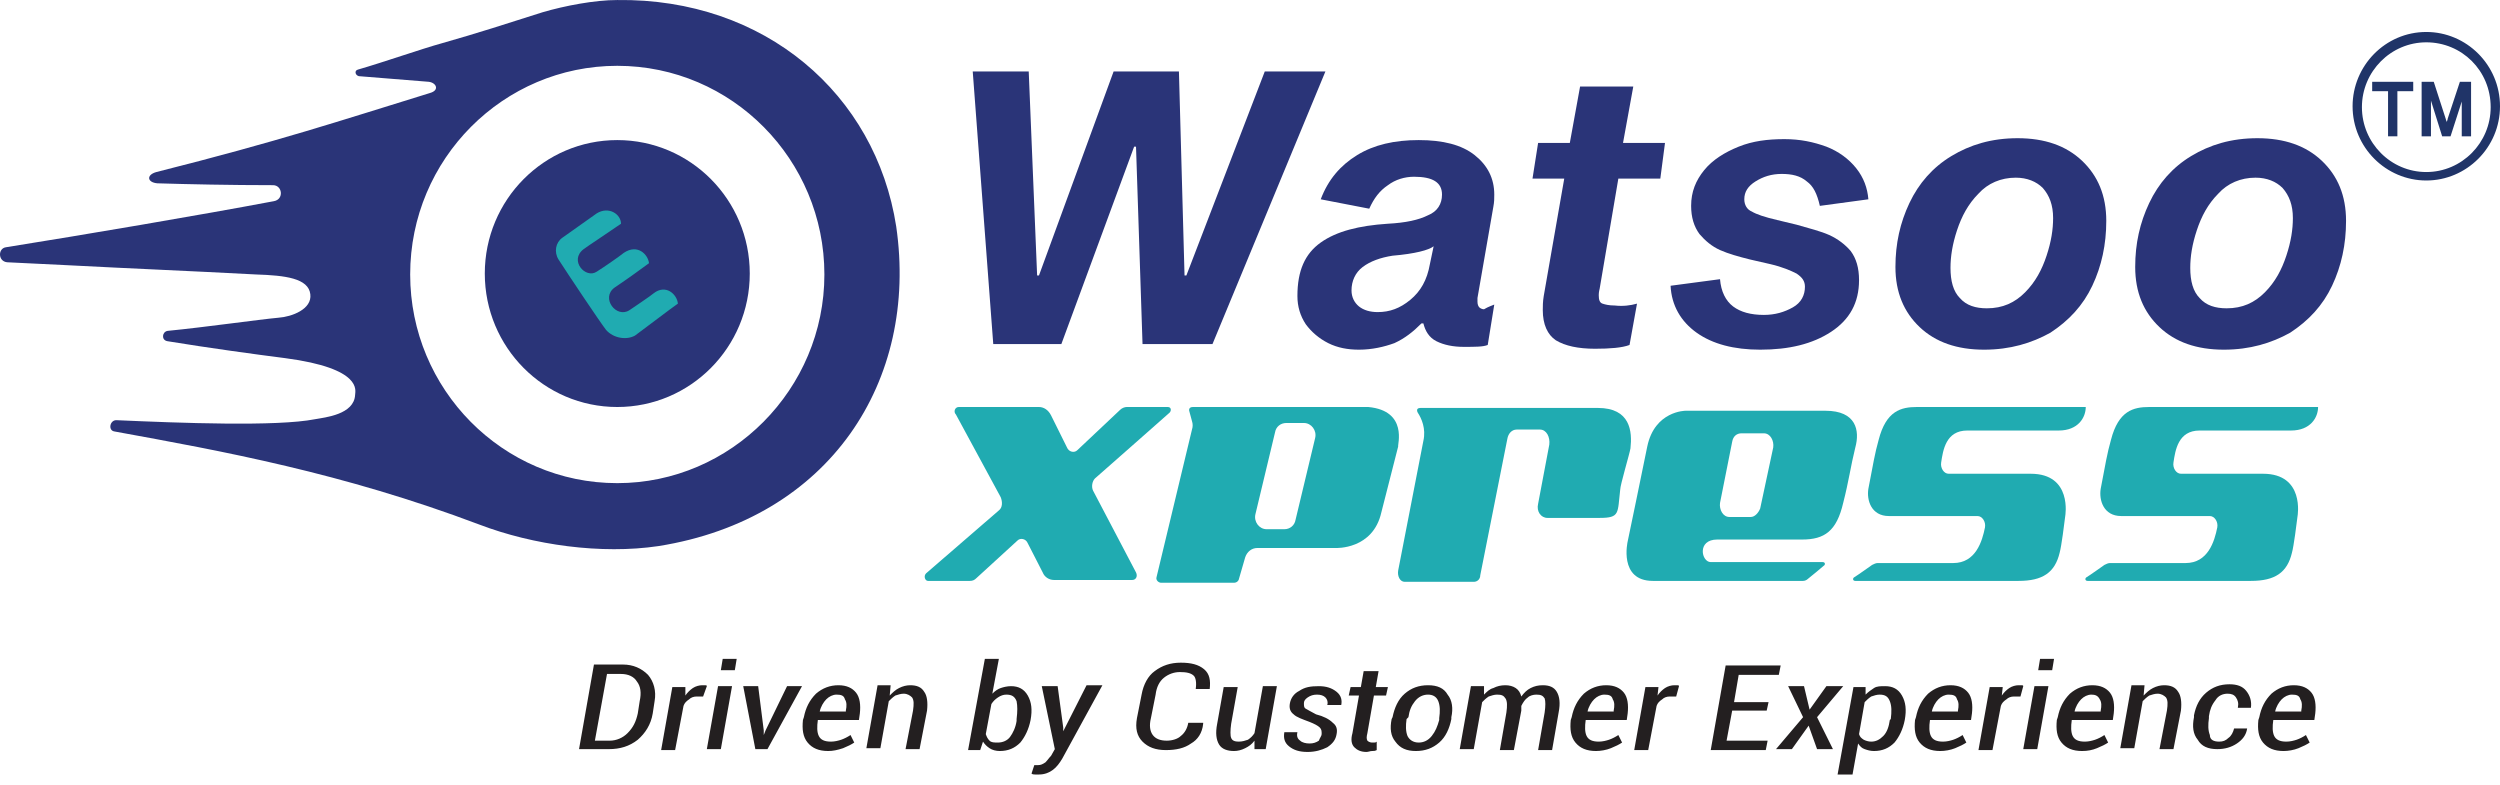 <svg width="86" height="27" viewBox="0 0 86 27" fill="none" xmlns="http://www.w3.org/2000/svg">
<path fill-rule="evenodd" clip-rule="evenodd" d="M32.981 14.001H35.741C35.901 14.001 36.062 14.098 36.158 14.292L36.704 15.392C36.768 15.553 36.96 15.586 37.057 15.489L38.533 14.098C38.597 14.034 38.694 14.001 38.758 14.001C38.758 14.001 40.009 14.001 40.17 14.001C40.298 14.001 40.298 14.131 40.234 14.195C40.202 14.228 37.666 16.459 37.666 16.459C37.57 16.556 37.538 16.75 37.602 16.879L39.079 19.692C39.143 19.821 39.079 19.951 38.95 19.951H36.254C36.094 19.951 35.933 19.854 35.869 19.692L35.356 18.69C35.291 18.528 35.099 18.496 35.003 18.593L33.59 19.886C33.526 19.951 33.462 19.983 33.366 19.983H31.922C31.825 19.983 31.761 19.821 31.857 19.724L34.361 17.558C34.489 17.461 34.489 17.267 34.425 17.105L32.884 14.26C32.788 14.163 32.852 14.001 32.981 14.001Z" fill="#20ABB1"/>
<path fill-rule="evenodd" clip-rule="evenodd" d="M47.07 14.001C45.947 14.001 41.871 14.001 41.036 14.001C40.876 14.001 40.908 14.131 40.908 14.131L41.004 14.486C41.036 14.583 41.036 14.68 41.004 14.777L39.785 19.854C39.753 19.951 39.849 20.047 39.945 20.047H42.449C42.513 20.047 42.577 20.015 42.609 19.951L42.834 19.174C42.898 18.98 43.058 18.851 43.251 18.851H45.947C45.947 18.851 47.23 18.916 47.519 17.623L48.097 15.359C48.065 15.327 48.45 14.131 47.07 14.001ZM44.182 18.205H43.572C43.315 18.205 43.123 17.946 43.187 17.687L43.861 14.874C43.893 14.68 44.053 14.551 44.246 14.551H44.855C45.112 14.551 45.305 14.81 45.241 15.068L44.567 17.881C44.535 18.075 44.374 18.205 44.182 18.205Z" fill="#20ABB1"/>
<path fill-rule="evenodd" clip-rule="evenodd" d="M48.771 14.195C48.899 14.389 49.06 14.745 48.964 15.165L48.097 19.627C48.065 19.821 48.161 20.015 48.322 20.015H50.697C50.825 20.015 50.921 19.918 50.921 19.789L51.852 15.1C51.884 14.906 52.013 14.777 52.173 14.777H52.975C53.2 14.777 53.328 15.036 53.296 15.294L52.911 17.331C52.847 17.59 53.007 17.816 53.232 17.816H55.029C55.735 17.816 55.639 17.655 55.735 16.846C55.735 16.685 56.056 15.618 56.088 15.424C56.153 14.842 56.088 14.033 54.965 14.033C53.842 14.033 49.06 14.033 48.867 14.033C48.675 14.033 48.771 14.195 48.771 14.195Z" fill="#20ABB1"/>
<path fill-rule="evenodd" clip-rule="evenodd" d="M62.796 14.13C61.705 14.13 57.982 14.13 57.982 14.13C57.982 14.13 56.923 14.13 56.666 15.359C56.538 16.006 55.992 18.625 55.992 18.625C55.992 18.625 55.671 19.983 56.859 19.983H62.026C62.09 19.983 62.154 19.95 62.186 19.918C62.347 19.789 62.7 19.498 62.732 19.465C62.796 19.433 62.796 19.336 62.7 19.336C61.929 19.336 59.137 19.336 58.849 19.336C58.528 19.336 58.367 18.56 59.073 18.56C59.747 18.56 61.384 18.56 61.994 18.56C62.764 18.56 63.181 18.269 63.406 17.299C63.598 16.555 63.663 16.038 63.823 15.392C63.983 14.809 63.855 14.13 62.796 14.13ZM60.228 17.784H59.49C59.266 17.784 59.137 17.525 59.169 17.299L59.587 15.197C59.619 15.004 59.747 14.906 59.908 14.906H60.678C60.903 14.906 61.031 15.165 60.999 15.392L60.55 17.493C60.485 17.655 60.357 17.784 60.228 17.784Z" fill="#20ABB1"/>
<path fill-rule="evenodd" clip-rule="evenodd" d="M71.75 14.001C71.75 14.001 66.487 14.001 65.941 14.001C65.396 14.001 64.882 14.131 64.625 15.133C64.497 15.586 64.433 15.974 64.272 16.814C64.208 17.202 64.369 17.752 64.978 17.752H68.027C68.188 17.752 68.316 17.946 68.284 18.14C68.188 18.625 67.963 19.369 67.193 19.369H64.593C64.529 19.369 64.465 19.401 64.401 19.433C64.401 19.433 63.855 19.821 63.791 19.854C63.727 19.886 63.727 19.983 63.823 19.983C64.754 19.983 68.701 19.983 69.439 19.983C70.274 19.983 70.691 19.692 70.852 19.013C70.916 18.787 71.012 18.011 71.044 17.752C71.044 17.752 71.301 16.297 69.857 16.297H67.032C66.872 16.297 66.744 16.103 66.776 15.909C66.84 15.489 66.936 14.81 67.674 14.81C67.995 14.81 70.178 14.81 70.82 14.81C71.493 14.81 71.75 14.357 71.75 14.001Z" fill="#20ABB1"/>
<path fill-rule="evenodd" clip-rule="evenodd" d="M79.742 14.001C79.742 14.001 74.478 14.001 73.933 14.001C73.387 14.001 72.874 14.131 72.617 15.133C72.488 15.586 72.424 15.974 72.264 16.814C72.2 17.202 72.36 17.752 72.97 17.752H76.019C76.179 17.752 76.308 17.946 76.275 18.14C76.179 18.625 75.955 19.369 75.184 19.369H72.585C72.52 19.369 72.456 19.401 72.392 19.433C72.392 19.433 71.847 19.821 71.782 19.854C71.718 19.886 71.718 19.983 71.814 19.983C72.745 19.983 76.693 19.983 77.431 19.983C78.265 19.983 78.683 19.692 78.843 19.013C78.907 18.787 79.004 18.011 79.036 17.752C79.036 17.752 79.292 16.297 77.848 16.297H75.024C74.863 16.297 74.735 16.103 74.767 15.909C74.831 15.489 74.928 14.81 75.666 14.81C75.987 14.81 78.169 14.81 78.811 14.81C79.485 14.81 79.742 14.357 79.742 14.001Z" fill="#20ABB1"/>
<path fill-rule="evenodd" clip-rule="evenodd" d="M30.83 7.793C30.124 3.234 26.305 -0.064 21.234 0.001C20.464 0.001 19.437 0.195 18.667 0.421C17.447 0.809 16.452 1.133 15.201 1.488C14.495 1.682 13.211 2.135 12.312 2.394C12.184 2.426 12.216 2.588 12.344 2.62L14.751 2.814C15.008 2.846 15.136 3.105 14.783 3.202C11.638 4.172 9.616 4.851 5.38 5.918C5.027 6.015 5.059 6.274 5.412 6.306C6.439 6.338 7.947 6.37 9.392 6.37C9.713 6.37 9.777 6.855 9.424 6.92C6.856 7.405 2.844 8.084 0.213 8.504C-0.076 8.537 -0.076 8.989 0.245 9.022C0.919 9.054 1.561 9.086 2.235 9.119C4.706 9.248 6.375 9.313 8.814 9.442C9.809 9.474 10.611 9.571 10.675 10.121C10.74 10.638 10.034 10.897 9.584 10.929C8.878 10.994 7.081 11.253 5.765 11.382C5.572 11.414 5.54 11.705 5.765 11.738C7.145 11.964 8.782 12.19 9.809 12.32C12.505 12.675 12.216 13.451 12.216 13.581C12.184 14.26 11.189 14.357 10.836 14.421C9.52 14.68 6.182 14.551 4 14.454C3.775 14.454 3.711 14.809 3.936 14.842C7.659 15.521 11.767 16.264 16.484 18.043C18.346 18.754 20.689 19.077 22.646 18.786C28.552 17.849 31.601 13.096 30.83 7.793ZM21.234 16.62C17.287 16.62 14.11 13.387 14.11 9.442C14.11 5.465 17.319 2.264 21.234 2.264C25.182 2.264 28.359 5.498 28.359 9.442C28.359 13.387 25.15 16.62 21.234 16.62Z" fill="#2A3478"/>
<path d="M21.234 14.001C23.751 14.001 25.792 11.945 25.792 9.41C25.792 6.874 23.751 4.819 21.234 4.819C18.717 4.819 16.677 6.874 16.677 9.41C16.677 11.945 18.717 14.001 21.234 14.001Z" fill="#2A3478"/>
<path fill-rule="evenodd" clip-rule="evenodd" d="M21.844 11.544C21.555 11.705 21.106 11.641 20.849 11.35C20.625 11.059 19.566 9.474 19.212 8.925C19.052 8.666 19.116 8.343 19.341 8.181C19.886 7.793 20.528 7.34 20.528 7.34C20.945 7.082 21.363 7.373 21.363 7.696C20.945 7.987 20.207 8.472 20.079 8.569C19.566 8.957 20.143 9.604 20.528 9.345C20.785 9.183 21.299 8.828 21.459 8.698C21.94 8.375 22.294 8.763 22.326 9.054C21.973 9.313 21.619 9.571 21.138 9.895C20.657 10.25 21.202 10.962 21.652 10.671C21.748 10.606 22.422 10.153 22.486 10.089C22.903 9.765 23.288 10.121 23.32 10.444C23.128 10.574 22.197 11.285 21.844 11.544Z" fill="#20ABB1"/>
<path d="M39.079 5.045H39.014L36.511 11.835H34.168L33.462 2.459H35.388L35.677 9.475H35.741L38.308 2.459H40.555L40.748 9.475H40.812L43.508 2.459H45.594L41.71 11.835H39.303L39.079 5.045Z" fill="#2A3478"/>
<path d="M51.403 10.477L51.178 11.867C51.018 11.932 50.761 11.932 50.344 11.932C49.991 11.932 49.67 11.867 49.413 11.738C49.156 11.609 49.028 11.382 48.964 11.124H48.899C48.611 11.415 48.322 11.641 47.969 11.803C47.616 11.932 47.198 12.029 46.749 12.029C46.364 12.029 46.011 11.964 45.69 11.803C45.369 11.641 45.112 11.415 44.92 11.156C44.727 10.865 44.631 10.542 44.631 10.186C44.631 9.313 44.888 8.731 45.433 8.343C45.979 7.955 46.749 7.761 47.744 7.696C48.354 7.664 48.803 7.567 49.124 7.405C49.445 7.276 49.605 7.017 49.605 6.694C49.605 6.274 49.285 6.08 48.643 6.08C48.322 6.08 48.001 6.177 47.744 6.371C47.455 6.565 47.263 6.823 47.102 7.179L45.433 6.856C45.69 6.177 46.107 5.692 46.685 5.336C47.263 4.98 47.969 4.819 48.803 4.819C49.638 4.819 50.279 4.98 50.729 5.336C51.178 5.692 51.403 6.144 51.403 6.694C51.403 6.823 51.403 6.953 51.371 7.114L50.825 10.251V10.38C50.825 10.477 50.857 10.542 50.889 10.574C50.921 10.606 50.986 10.639 51.05 10.639C51.21 10.542 51.339 10.509 51.403 10.477ZM47.904 8.796C47.487 8.86 47.134 8.99 46.877 9.184C46.621 9.378 46.492 9.669 46.492 9.992C46.492 10.218 46.589 10.412 46.749 10.542C46.91 10.671 47.134 10.736 47.391 10.736C47.808 10.736 48.161 10.606 48.514 10.315C48.867 10.024 49.092 9.636 49.188 9.087L49.317 8.472C49.156 8.602 48.675 8.731 47.904 8.796Z" fill="#2A3478"/>
<path d="M56.313 10.445L56.056 11.867C55.8 11.964 55.382 11.997 54.869 11.997C54.291 11.997 53.842 11.9 53.521 11.706C53.232 11.512 53.072 11.156 53.072 10.671C53.072 10.542 53.072 10.38 53.104 10.186L53.81 6.144H52.718L52.911 4.916H54.002L54.355 2.976H56.185L55.832 4.916H57.276L57.115 6.144H55.671L55.029 9.927C54.997 10.057 54.997 10.121 54.997 10.154C54.997 10.315 55.029 10.412 55.126 10.445C55.222 10.477 55.35 10.509 55.543 10.509C55.832 10.542 56.088 10.509 56.313 10.445Z" fill="#2A3478"/>
<path d="M62.154 6.241C61.929 6.047 61.641 5.983 61.288 5.983C60.935 5.983 60.646 6.08 60.389 6.241C60.132 6.403 60.004 6.597 60.004 6.856C60.004 7.05 60.1 7.211 60.261 7.276C60.421 7.373 60.71 7.47 61.127 7.567L61.801 7.729C62.25 7.858 62.636 7.955 62.924 8.084C63.213 8.214 63.47 8.408 63.663 8.634C63.855 8.893 63.951 9.216 63.951 9.636C63.951 10.412 63.63 10.994 62.989 11.415C62.347 11.835 61.544 12.029 60.55 12.029C59.651 12.029 58.913 11.835 58.367 11.447C57.822 11.059 57.501 10.509 57.468 9.83L59.169 9.604C59.202 10.024 59.362 10.348 59.619 10.542C59.876 10.736 60.228 10.833 60.678 10.833C61.063 10.833 61.384 10.736 61.673 10.574C61.962 10.412 62.09 10.154 62.09 9.863C62.09 9.669 61.994 9.539 61.801 9.41C61.609 9.313 61.32 9.184 60.903 9.087L60.196 8.925C59.811 8.828 59.458 8.731 59.169 8.602C58.881 8.472 58.656 8.278 58.463 8.052C58.271 7.793 58.175 7.47 58.175 7.082C58.175 6.597 58.335 6.209 58.624 5.853C58.913 5.498 59.33 5.239 59.811 5.045C60.293 4.851 60.806 4.786 61.384 4.786C61.929 4.786 62.379 4.883 62.828 5.045C63.245 5.207 63.598 5.465 63.855 5.789C64.112 6.112 64.24 6.468 64.272 6.856L62.603 7.082C62.507 6.662 62.379 6.403 62.154 6.241Z" fill="#2A3478"/>
<path d="M68.252 12.029C67.321 12.029 66.583 11.77 66.037 11.253C65.492 10.736 65.203 10.056 65.203 9.184C65.203 8.375 65.364 7.664 65.684 6.985C66.005 6.306 66.487 5.756 67.129 5.368C67.771 4.98 68.509 4.754 69.407 4.754C70.338 4.754 71.076 5.013 71.622 5.53C72.168 6.047 72.456 6.726 72.456 7.599C72.456 8.408 72.296 9.151 71.975 9.83C71.654 10.509 71.173 11.027 70.531 11.447C69.889 11.803 69.151 12.029 68.252 12.029ZM69.343 6.112C68.83 6.112 68.38 6.306 68.059 6.662C67.706 7.017 67.482 7.438 67.321 7.923C67.161 8.408 67.097 8.828 67.097 9.216C67.097 9.669 67.193 10.024 67.418 10.251C67.642 10.509 67.963 10.606 68.348 10.606C68.894 10.606 69.311 10.412 69.664 10.056C70.017 9.701 70.242 9.281 70.402 8.796C70.563 8.311 70.627 7.89 70.627 7.502C70.627 7.05 70.499 6.726 70.274 6.468C70.049 6.241 69.728 6.112 69.343 6.112Z" fill="#2A3478"/>
<path d="M76.5 12.029C75.57 12.029 74.831 11.77 74.286 11.253C73.74 10.736 73.451 10.056 73.451 9.184C73.451 8.375 73.612 7.664 73.933 6.985C74.254 6.306 74.735 5.756 75.377 5.368C76.019 4.98 76.757 4.754 77.656 4.754C78.586 4.754 79.325 5.013 79.87 5.53C80.416 6.047 80.704 6.726 80.704 7.599C80.704 8.408 80.544 9.151 80.223 9.83C79.902 10.509 79.421 11.027 78.779 11.447C78.137 11.803 77.399 12.029 76.5 12.029ZM77.591 6.112C77.078 6.112 76.629 6.306 76.308 6.662C75.955 7.017 75.73 7.438 75.57 7.923C75.409 8.408 75.345 8.828 75.345 9.216C75.345 9.669 75.441 10.024 75.666 10.251C75.89 10.509 76.211 10.606 76.597 10.606C77.142 10.606 77.559 10.412 77.912 10.056C78.265 9.701 78.49 9.281 78.65 8.796C78.811 8.311 78.875 7.89 78.875 7.502C78.875 7.05 78.747 6.726 78.522 6.468C78.297 6.241 77.977 6.112 77.591 6.112Z" fill="#2A3478"/>
<path d="M81.603 3.137H82.149V4.689H82.47V3.137H83.015V2.814H81.603V3.137Z" fill="#203468"/>
<path d="M84.62 2.814L84.203 4.075C84.203 4.107 84.171 4.172 84.171 4.204C84.171 4.172 84.139 4.14 84.139 4.107L83.721 2.814H83.304V4.689H83.625V3.461L84.01 4.689H84.299L84.684 3.493V4.689H85.005V2.814H84.62Z" fill="#203468"/>
<path d="M83.465 6.209C82.085 6.209 80.929 5.077 80.929 3.655C80.929 2.264 82.052 1.1 83.465 1.1C84.845 1.1 86 2.232 86 3.655C86 5.077 84.845 6.209 83.465 6.209ZM83.465 1.456C82.245 1.456 81.25 2.458 81.25 3.687C81.25 4.916 82.245 5.918 83.465 5.918C84.684 5.918 85.679 4.916 85.679 3.687C85.679 2.426 84.684 1.456 83.465 1.456Z" fill="#203468"/>
<path fill-rule="evenodd" clip-rule="evenodd" d="M78.843 23.895C78.715 23.895 78.586 23.96 78.49 24.057C78.394 24.154 78.297 24.315 78.265 24.477H79.164V24.445C79.196 24.283 79.196 24.154 79.132 24.057C79.1 23.927 79.004 23.895 78.843 23.895ZM78.554 25.835C78.233 25.835 78.009 25.738 77.848 25.544C77.688 25.35 77.656 25.091 77.688 24.768L77.72 24.671C77.784 24.348 77.912 24.089 78.137 23.863C78.362 23.669 78.618 23.572 78.907 23.572C79.196 23.572 79.389 23.669 79.517 23.83C79.645 23.992 79.677 24.251 79.645 24.542L79.613 24.768H78.201C78.169 24.994 78.169 25.188 78.233 25.318C78.297 25.447 78.426 25.512 78.65 25.512C78.779 25.512 78.907 25.479 79.004 25.447C79.1 25.415 79.228 25.35 79.324 25.285L79.453 25.544C79.356 25.609 79.228 25.673 79.068 25.738C78.907 25.803 78.715 25.835 78.554 25.835ZM76.34 25.512C76.468 25.512 76.564 25.479 76.661 25.382C76.757 25.318 76.821 25.188 76.853 25.059H77.302C77.27 25.285 77.142 25.447 76.95 25.576C76.757 25.706 76.532 25.77 76.275 25.77C75.955 25.77 75.73 25.673 75.602 25.447C75.441 25.253 75.409 24.994 75.473 24.671V24.606C75.537 24.283 75.666 24.024 75.89 23.83C76.115 23.636 76.372 23.539 76.693 23.539C76.95 23.539 77.142 23.604 77.27 23.766C77.399 23.927 77.463 24.121 77.431 24.348H76.982C77.014 24.186 76.982 24.089 76.917 23.992C76.853 23.895 76.757 23.863 76.629 23.863C76.468 23.863 76.308 23.927 76.211 24.089C76.083 24.251 76.019 24.412 75.987 24.639V24.703C75.955 24.93 75.955 25.124 76.019 25.285C76.019 25.447 76.147 25.512 76.34 25.512ZM73.74 23.927C73.836 23.83 73.933 23.733 74.061 23.669C74.189 23.604 74.318 23.572 74.446 23.572C74.671 23.572 74.831 23.636 74.928 23.798C75.024 23.927 75.056 24.154 75.024 24.445L74.767 25.77H74.286L74.542 24.445C74.575 24.218 74.575 24.089 74.51 23.992C74.446 23.927 74.35 23.863 74.222 23.863C74.125 23.863 74.029 23.895 73.933 23.927C73.836 23.992 73.772 24.057 73.708 24.121L73.419 25.738H72.938L73.323 23.572H73.772L73.74 23.927ZM71.943 23.895C71.814 23.895 71.686 23.96 71.59 24.057C71.493 24.154 71.397 24.315 71.365 24.477H72.264V24.445C72.296 24.283 72.296 24.154 72.232 24.057C72.168 23.927 72.071 23.895 71.943 23.895ZM71.622 25.835C71.301 25.835 71.076 25.738 70.916 25.544C70.755 25.35 70.723 25.091 70.755 24.768L70.787 24.671C70.852 24.348 70.98 24.089 71.205 23.863C71.429 23.669 71.686 23.572 71.975 23.572C72.264 23.572 72.456 23.669 72.585 23.83C72.713 23.992 72.745 24.251 72.713 24.542L72.681 24.768H71.269C71.237 24.994 71.237 25.188 71.301 25.318C71.365 25.447 71.493 25.512 71.718 25.512C71.847 25.512 71.975 25.479 72.071 25.447C72.168 25.415 72.296 25.35 72.392 25.285L72.52 25.544C72.424 25.609 72.296 25.673 72.135 25.738C71.975 25.803 71.814 25.835 71.622 25.835ZM70.595 23.054H70.114L70.178 22.666H70.659L70.595 23.054ZM70.081 25.77H69.6L69.985 23.604H70.466L70.081 25.77ZM69.504 23.96H69.279C69.183 23.96 69.087 23.992 69.022 24.057C68.926 24.121 68.862 24.186 68.83 24.283L68.541 25.803H68.059L68.445 23.636H68.894L68.862 23.927C68.926 23.83 69.022 23.733 69.119 23.669C69.215 23.604 69.343 23.572 69.439 23.572C69.472 23.572 69.504 23.572 69.536 23.572C69.568 23.572 69.6 23.572 69.6 23.604L69.504 23.96ZM67.032 23.895C66.904 23.895 66.776 23.96 66.679 24.057C66.583 24.154 66.487 24.315 66.455 24.477H67.353V24.445C67.385 24.283 67.385 24.154 67.321 24.057C67.289 23.927 67.193 23.895 67.032 23.895ZM66.744 25.835C66.423 25.835 66.198 25.738 66.037 25.544C65.877 25.35 65.845 25.091 65.877 24.768L65.909 24.671C65.973 24.348 66.102 24.089 66.326 23.863C66.551 23.669 66.808 23.572 67.097 23.572C67.385 23.572 67.578 23.669 67.706 23.83C67.835 23.992 67.867 24.251 67.835 24.542L67.803 24.768H66.391C66.359 24.994 66.359 25.188 66.423 25.318C66.487 25.447 66.615 25.512 66.84 25.512C66.968 25.512 67.097 25.479 67.193 25.447C67.289 25.415 67.418 25.35 67.514 25.285L67.642 25.544C67.546 25.609 67.418 25.673 67.257 25.738C67.097 25.803 66.904 25.835 66.744 25.835ZM65.043 24.736C65.075 24.477 65.075 24.283 65.01 24.121C64.946 23.96 64.85 23.895 64.657 23.895C64.561 23.895 64.465 23.927 64.369 23.96C64.272 24.024 64.208 24.089 64.144 24.154L63.951 25.253C63.983 25.35 64.016 25.382 64.112 25.447C64.176 25.479 64.272 25.512 64.369 25.512C64.529 25.512 64.657 25.447 64.786 25.318C64.914 25.188 64.978 24.994 65.01 24.768L65.043 24.736ZM65.524 24.768C65.46 25.091 65.332 25.35 65.171 25.544C64.978 25.738 64.754 25.835 64.465 25.835C64.337 25.835 64.24 25.803 64.144 25.77C64.048 25.738 63.983 25.673 63.919 25.576L63.727 26.643H63.213L63.759 23.636H64.176V23.895C64.272 23.798 64.369 23.733 64.465 23.669C64.561 23.604 64.69 23.604 64.85 23.604C65.107 23.604 65.299 23.701 65.428 23.927C65.556 24.154 65.588 24.412 65.524 24.768V24.768ZM62.25 24.412L62.828 23.604H63.406L62.507 24.671L63.053 25.77H62.507L62.218 24.962L61.641 25.77H61.095L62.026 24.671L61.512 23.604H62.058L62.25 24.412ZM60.774 24.445H59.587L59.394 25.479H60.806L60.742 25.803H58.849L59.362 22.893H61.255L61.191 23.216H59.811L59.651 24.154H60.838L60.774 24.445ZM57.661 23.96H57.436C57.34 23.96 57.244 23.992 57.18 24.057C57.083 24.121 57.019 24.186 56.987 24.283L56.698 25.803H56.217L56.602 23.636H57.051L57.019 23.927C57.083 23.83 57.18 23.733 57.276 23.669C57.372 23.604 57.501 23.572 57.597 23.572C57.629 23.572 57.661 23.572 57.693 23.572C57.725 23.572 57.757 23.572 57.757 23.604L57.661 23.96ZM55.19 23.895C55.061 23.895 54.933 23.96 54.837 24.057C54.74 24.154 54.644 24.315 54.612 24.477H55.511V24.445C55.543 24.283 55.543 24.154 55.479 24.057C55.447 23.927 55.35 23.895 55.19 23.895ZM54.901 25.835C54.58 25.835 54.355 25.738 54.195 25.544C54.034 25.35 54.002 25.091 54.034 24.768L54.066 24.671C54.131 24.348 54.259 24.089 54.484 23.863C54.708 23.669 54.965 23.572 55.254 23.572C55.543 23.572 55.735 23.669 55.864 23.83C55.992 23.992 56.024 24.251 55.992 24.542L55.96 24.768H54.548C54.516 24.994 54.516 25.188 54.58 25.318C54.644 25.447 54.773 25.512 54.997 25.512C55.126 25.512 55.254 25.479 55.35 25.447C55.447 25.415 55.575 25.35 55.671 25.285L55.8 25.544C55.703 25.609 55.575 25.673 55.414 25.738C55.254 25.803 55.061 25.835 54.901 25.835ZM51.05 23.895C51.146 23.798 51.242 23.701 51.371 23.669C51.499 23.604 51.627 23.572 51.788 23.572C51.916 23.572 52.045 23.604 52.141 23.669C52.237 23.733 52.301 23.83 52.333 23.96C52.43 23.83 52.526 23.733 52.654 23.669C52.783 23.604 52.911 23.572 53.072 23.572C53.296 23.572 53.457 23.636 53.553 23.798C53.649 23.96 53.681 24.186 53.617 24.509L53.392 25.803H52.911L53.136 24.509C53.168 24.283 53.168 24.121 53.136 24.024C53.072 23.927 53.007 23.895 52.847 23.895C52.751 23.895 52.622 23.927 52.558 23.992C52.462 24.057 52.398 24.154 52.333 24.283C52.333 24.315 52.333 24.348 52.333 24.38C52.333 24.412 52.333 24.412 52.333 24.445L52.077 25.803H51.595L51.82 24.509C51.852 24.283 51.852 24.121 51.788 24.024C51.724 23.927 51.659 23.895 51.499 23.895C51.403 23.895 51.306 23.927 51.21 23.96C51.114 24.024 51.05 24.089 50.986 24.154L50.697 25.77H50.215L50.6 23.604H51.05V23.895ZM48.386 24.736C48.354 24.962 48.354 25.156 48.418 25.318C48.482 25.447 48.611 25.544 48.803 25.544C48.964 25.544 49.124 25.479 49.252 25.318C49.381 25.156 49.445 24.994 49.509 24.768V24.703C49.541 24.477 49.541 24.283 49.477 24.121C49.413 23.96 49.285 23.895 49.124 23.895C48.964 23.895 48.803 23.96 48.675 24.121C48.546 24.283 48.482 24.445 48.45 24.671L48.386 24.736ZM47.904 24.671C47.969 24.348 48.097 24.057 48.322 23.863C48.546 23.669 48.803 23.572 49.124 23.572C49.445 23.572 49.67 23.669 49.798 23.895C49.959 24.089 49.991 24.38 49.926 24.671V24.736C49.862 25.059 49.734 25.35 49.509 25.544C49.285 25.738 49.028 25.835 48.707 25.835C48.386 25.835 48.161 25.738 48.001 25.512C47.84 25.318 47.808 25.059 47.872 24.736L47.904 24.671ZM47.423 23.087L47.327 23.636H47.744L47.68 23.927H47.263L47.038 25.221C47.006 25.35 47.006 25.415 47.038 25.479C47.07 25.512 47.134 25.544 47.198 25.544C47.23 25.544 47.263 25.544 47.263 25.544C47.295 25.544 47.327 25.544 47.359 25.512V25.803C47.295 25.835 47.263 25.835 47.198 25.835C47.134 25.835 47.07 25.867 47.006 25.867C46.813 25.867 46.685 25.803 46.589 25.706C46.492 25.609 46.46 25.447 46.524 25.221L46.749 23.927H46.396L46.46 23.636H46.813L46.91 23.087H47.423ZM45.465 25.253C45.465 25.156 45.465 25.091 45.401 25.027C45.337 24.962 45.209 24.897 45.048 24.833C44.791 24.736 44.599 24.671 44.502 24.574C44.374 24.477 44.342 24.348 44.374 24.186C44.406 24.024 44.502 23.863 44.695 23.766C44.888 23.636 45.08 23.604 45.369 23.604C45.626 23.604 45.818 23.669 45.979 23.798C46.139 23.927 46.171 24.089 46.139 24.251H45.658C45.69 24.154 45.658 24.057 45.594 23.992C45.529 23.927 45.433 23.895 45.305 23.895C45.176 23.895 45.08 23.927 44.984 23.992C44.888 24.057 44.855 24.121 44.855 24.186C44.855 24.283 44.855 24.348 44.92 24.38C44.984 24.412 45.08 24.477 45.273 24.574C45.529 24.639 45.722 24.736 45.85 24.865C45.979 24.962 46.011 25.091 45.979 25.253C45.947 25.447 45.85 25.576 45.658 25.706C45.465 25.803 45.241 25.867 44.984 25.867C44.695 25.867 44.502 25.803 44.342 25.673C44.181 25.544 44.149 25.382 44.181 25.188H44.631C44.599 25.318 44.631 25.415 44.727 25.479C44.791 25.544 44.92 25.576 45.048 25.576C45.176 25.576 45.273 25.544 45.369 25.479C45.401 25.382 45.465 25.318 45.465 25.253ZM43.154 25.77V25.479C43.058 25.609 42.962 25.673 42.834 25.738C42.705 25.803 42.577 25.835 42.449 25.835C42.224 25.835 42.031 25.77 41.935 25.609C41.839 25.447 41.807 25.221 41.871 24.897L42.095 23.636H42.577L42.352 24.897C42.32 25.124 42.32 25.318 42.352 25.382C42.384 25.479 42.481 25.512 42.609 25.512C42.737 25.512 42.834 25.479 42.93 25.447C43.026 25.382 43.09 25.318 43.154 25.221L43.443 23.604H43.925L43.54 25.77H43.154ZM41.389 24.897C41.357 25.221 41.197 25.447 40.972 25.576C40.748 25.738 40.459 25.803 40.106 25.803C39.753 25.803 39.496 25.706 39.303 25.512C39.111 25.318 39.047 25.059 39.111 24.703L39.271 23.895C39.335 23.539 39.496 23.248 39.721 23.087C39.977 22.893 40.266 22.796 40.619 22.796C40.972 22.796 41.229 22.86 41.422 23.022C41.614 23.184 41.646 23.41 41.614 23.701H41.133C41.165 23.475 41.133 23.313 41.068 23.248C40.972 23.151 40.812 23.119 40.587 23.119C40.394 23.119 40.202 23.184 40.041 23.313C39.881 23.442 39.785 23.636 39.753 23.895L39.592 24.703C39.528 24.962 39.56 25.156 39.656 25.285C39.753 25.415 39.913 25.479 40.138 25.479C40.33 25.479 40.523 25.415 40.619 25.318C40.748 25.221 40.844 25.059 40.876 24.865H41.389V24.897ZM36.575 25.027V25.156L37.378 23.572H37.923L36.543 26.094C36.447 26.255 36.351 26.385 36.222 26.482C36.094 26.579 35.933 26.643 35.741 26.643C35.709 26.643 35.645 26.643 35.612 26.643C35.58 26.643 35.516 26.643 35.484 26.611L35.58 26.32C35.58 26.32 35.612 26.32 35.645 26.32C35.677 26.32 35.709 26.32 35.709 26.32C35.805 26.32 35.869 26.288 35.965 26.223C36.03 26.158 36.094 26.061 36.158 25.997L36.286 25.77L35.837 23.604H36.383L36.575 25.027ZM34.971 24.736C35.003 24.477 35.003 24.283 34.971 24.121C34.906 23.96 34.81 23.895 34.617 23.895C34.521 23.895 34.425 23.927 34.329 23.992C34.232 24.057 34.168 24.121 34.104 24.218L33.911 25.253C33.944 25.35 33.976 25.415 34.04 25.479C34.104 25.544 34.2 25.544 34.329 25.544C34.489 25.544 34.65 25.479 34.746 25.35C34.842 25.221 34.938 25.027 34.971 24.8V24.736ZM35.452 24.768C35.388 25.091 35.259 25.35 35.099 25.544C34.906 25.738 34.682 25.835 34.393 25.835C34.264 25.835 34.136 25.803 34.04 25.738C33.944 25.673 33.879 25.609 33.815 25.512L33.719 25.803H33.302L33.879 22.666H34.361L34.136 23.863C34.232 23.766 34.329 23.701 34.425 23.669C34.521 23.636 34.65 23.604 34.778 23.604C35.035 23.604 35.227 23.701 35.356 23.927C35.484 24.154 35.516 24.412 35.452 24.768V24.768ZM30.606 23.927C30.702 23.83 30.798 23.733 30.927 23.669C31.055 23.604 31.183 23.572 31.312 23.572C31.537 23.572 31.697 23.636 31.793 23.798C31.89 23.927 31.922 24.154 31.89 24.445L31.633 25.77H31.151L31.408 24.445C31.44 24.218 31.44 24.089 31.376 23.992C31.312 23.927 31.216 23.863 31.087 23.863C30.991 23.863 30.895 23.895 30.798 23.927C30.702 23.992 30.638 24.057 30.574 24.121L30.285 25.738H29.803L30.189 23.572H30.638L30.606 23.927ZM28.776 23.895C28.648 23.895 28.52 23.96 28.423 24.057C28.327 24.154 28.231 24.315 28.199 24.477H29.097V24.445C29.13 24.283 29.13 24.154 29.065 24.057C29.033 23.927 28.937 23.895 28.776 23.895ZM28.488 25.835C28.167 25.835 27.942 25.738 27.782 25.544C27.621 25.35 27.589 25.091 27.621 24.768L27.653 24.671C27.717 24.348 27.846 24.089 28.07 23.863C28.295 23.669 28.552 23.572 28.841 23.572C29.13 23.572 29.322 23.669 29.45 23.83C29.579 23.992 29.611 24.251 29.579 24.542L29.547 24.768H28.134C28.102 24.994 28.102 25.188 28.167 25.318C28.231 25.447 28.359 25.512 28.584 25.512C28.712 25.512 28.841 25.479 28.937 25.447C29.033 25.415 29.162 25.35 29.258 25.285L29.386 25.544C29.29 25.609 29.162 25.673 29.001 25.738C28.808 25.803 28.648 25.835 28.488 25.835ZM26.273 25.124V25.285L26.337 25.124L27.075 23.604H27.589L26.401 25.77H25.984L25.567 23.604H26.081L26.273 25.124ZM25.278 23.054H24.797L24.861 22.666H25.342L25.278 23.054ZM24.797 25.77H24.315L24.701 23.604H25.182L24.797 25.77ZM24.187 23.96H23.962C23.866 23.96 23.77 23.992 23.706 24.057C23.609 24.121 23.545 24.186 23.513 24.283L23.224 25.803H22.743L23.128 23.636H23.577V23.927C23.641 23.83 23.738 23.733 23.834 23.669C23.93 23.604 24.059 23.572 24.155 23.572C24.187 23.572 24.219 23.572 24.251 23.572C24.283 23.572 24.315 23.572 24.315 23.604L24.187 23.96ZM20.881 23.184L20.464 25.479H20.978C21.202 25.479 21.427 25.382 21.587 25.221C21.78 25.027 21.876 24.833 21.94 24.542L22.005 24.121C22.069 23.83 22.037 23.604 21.908 23.442C21.812 23.281 21.619 23.184 21.363 23.184H20.881V23.184ZM19.919 25.77L20.432 22.86H21.427C21.78 22.86 22.069 22.99 22.293 23.216C22.486 23.442 22.582 23.766 22.518 24.121L22.454 24.542C22.39 24.93 22.197 25.221 21.94 25.447C21.652 25.673 21.331 25.77 20.945 25.77H19.919Z" fill="#231F20"/>
</svg>
